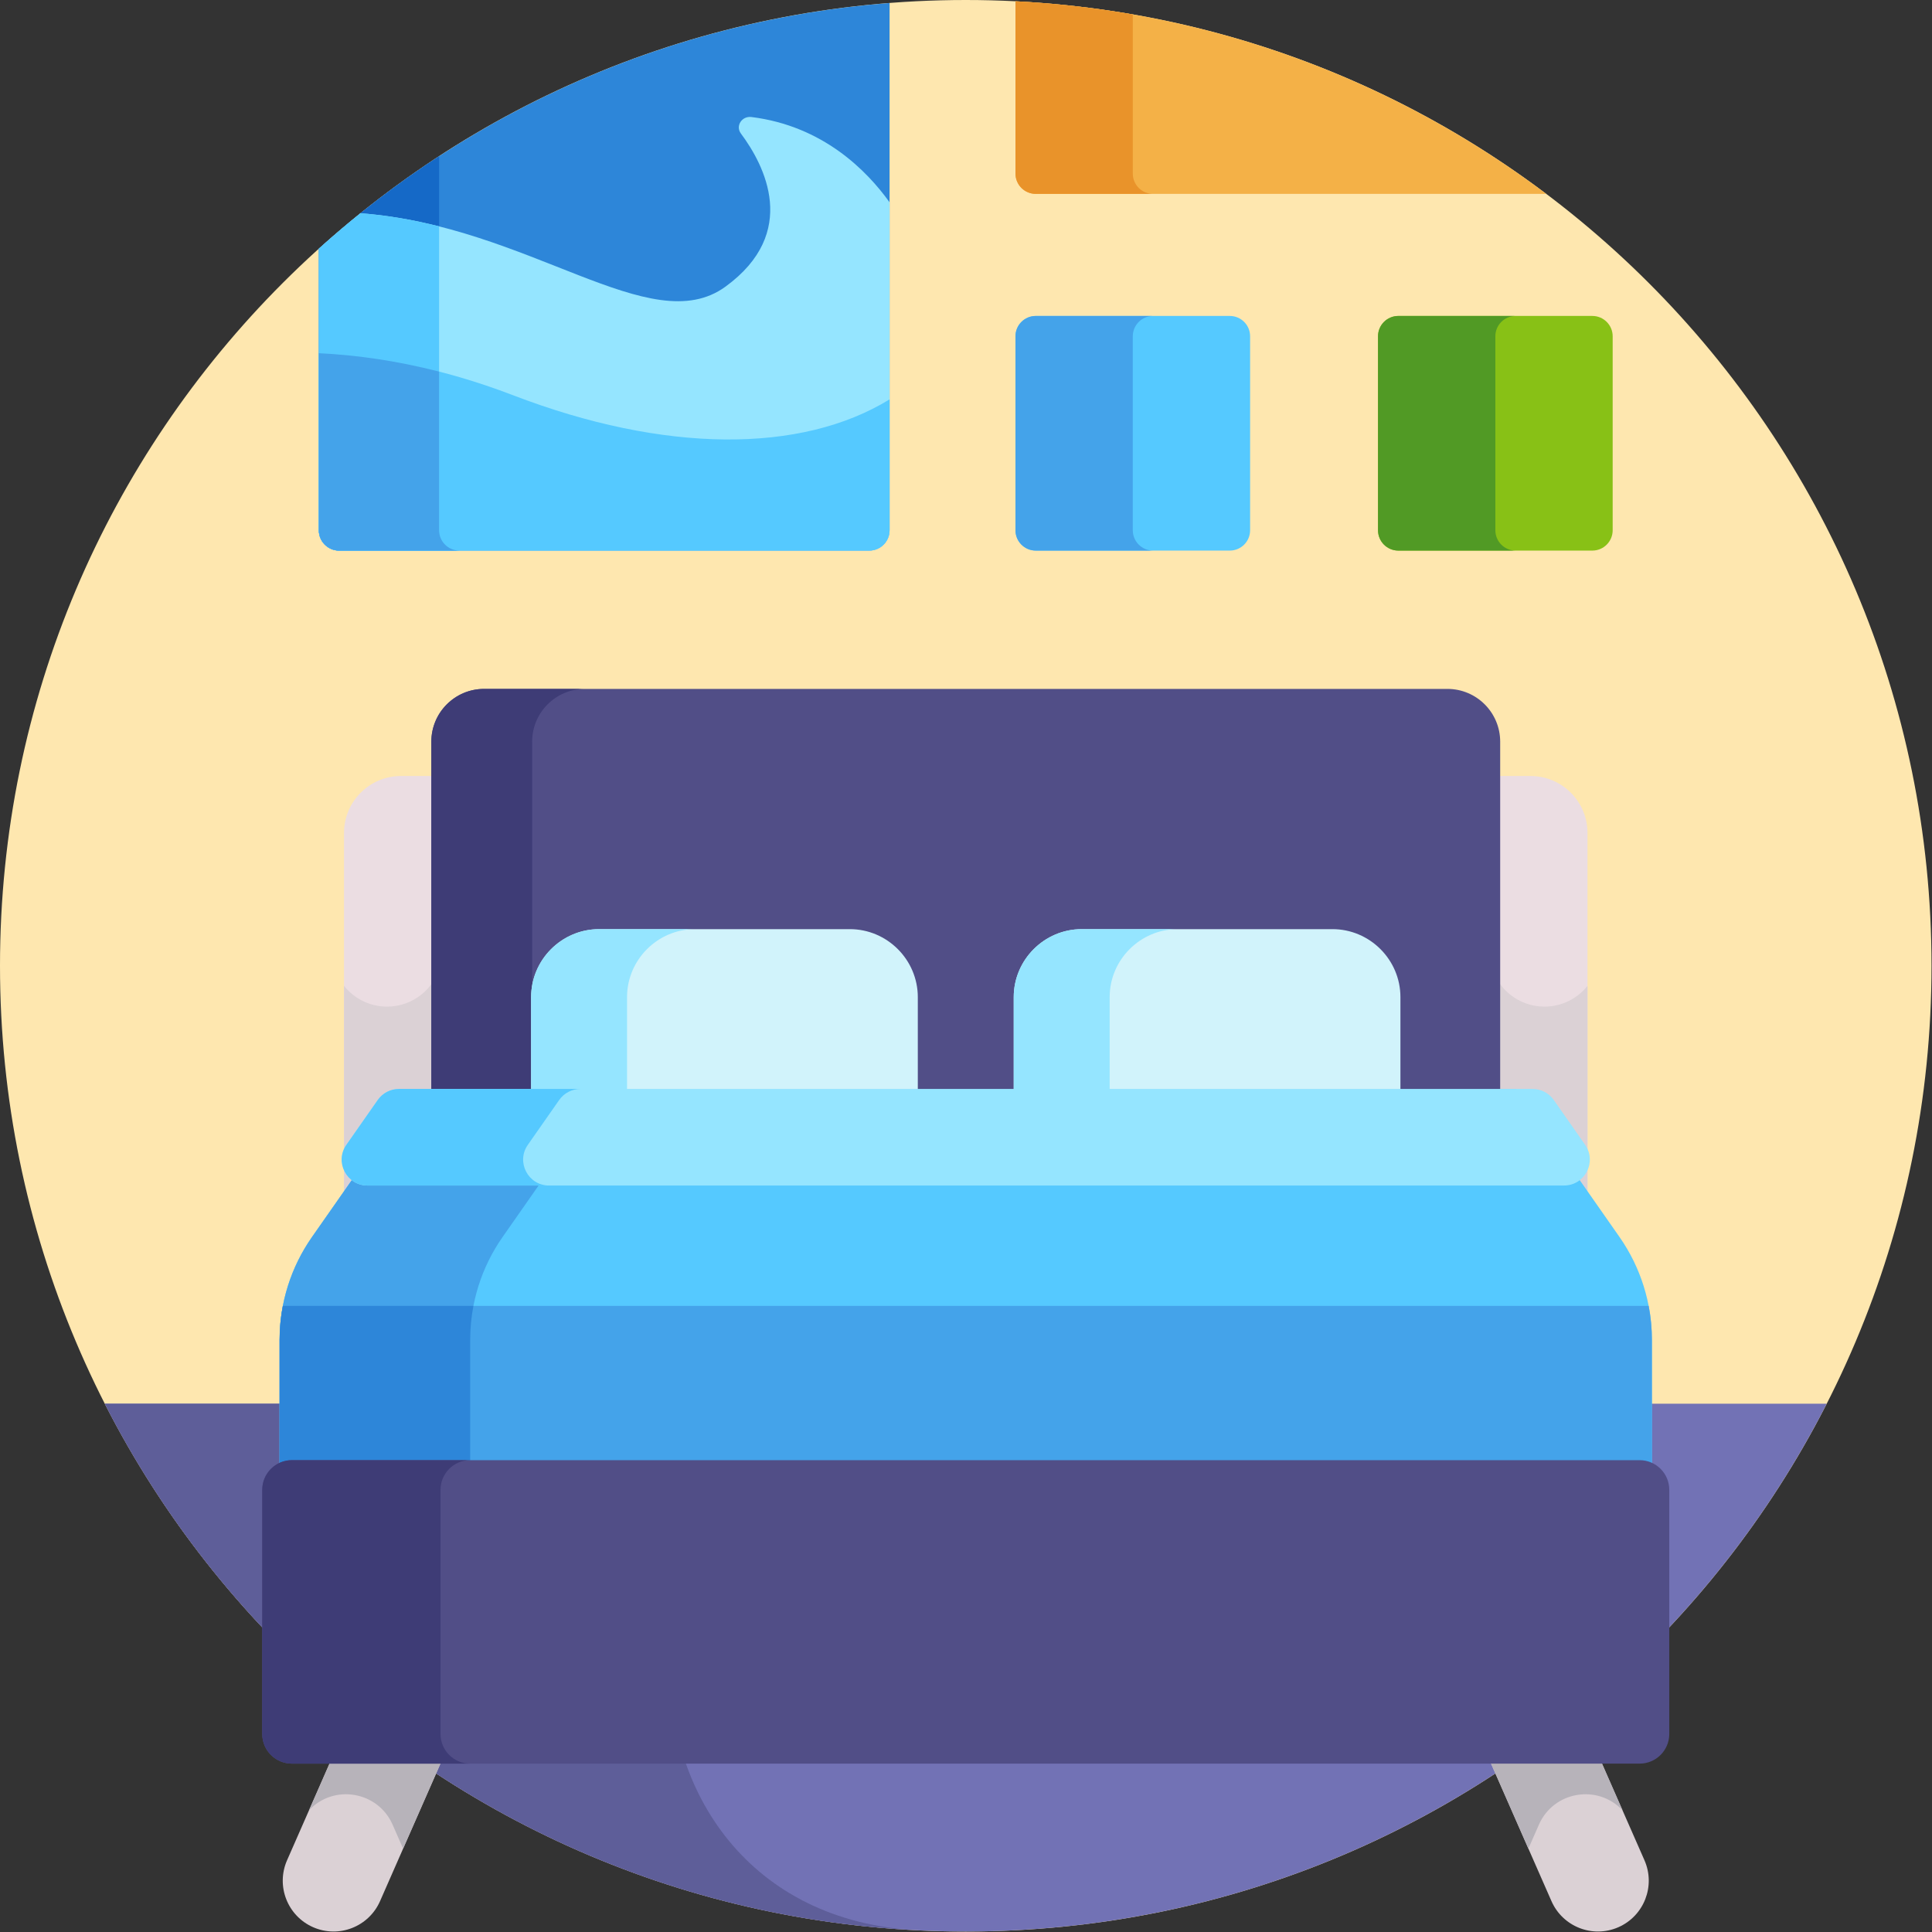 <svg xmlns="http://www.w3.org/2000/svg" viewBox="0 0 512 512" style=""><rect x="0" y="0" width="512" height="512" fill="#333333" stroke="none"/><rect data-fl-background="" x="0" y="0" width="512" height="512" fill="transparent"></rect><g transform="matrix(0.75, 0, 0, 0.75, 2.1316282072803006e-14, 2.1316282072803006e-14)"><path d="m512 256c0 141.387-114.613 256-256 256s-256-114.613-256-256 114.613-256 256-256 256 114.613 256 256zm0 0" fill="#fee7af" transform="matrix(1.333, 0, 0, 1.333, 0, 0)"></path><path d="m27.781 372.094c42.324 83.035 128.629 139.906 228.219 139.906s185.895-56.871 228.219-139.906zm0 0" fill="#7272b5" transform="matrix(1.333, 0, 0, 1.333, 0, 0)"></path><path d="m247.496 372.094h-219.715c40.512 79.477 121.316 134.977 215.496 139.59-90.133-4.641-86.262-139.59 4.219-139.59zm0 0" fill="#5e5e99" transform="matrix(1.333, 0, 0, 1.333, 0, 0)"></path><path d="m84.52 65.93v74.633c0 2.973 2.414 5.387 5.387 5.387h140.512c2.973 0 5.387-2.414 5.387-5.387v-139.773c-58.004 4.527-110.574 28.387-151.285 65.141zm0 0" fill="#2d86d9" transform="matrix(1.333, 0, 0, 1.333, 0, 0)"></path><path d="m116.395 140.562v-99.164c-11.27 7.348-21.926 15.551-31.875 24.531v74.633c0 2.973 2.414 5.387 5.387 5.387h31.875c-2.977 0-5.387-2.414-5.387-5.387zm0 0" fill="#1569c7" transform="matrix(1.333, 0, 0, 1.333, 0, 0)"></path><path d="m269.18.336v45.676c0 2.973 2.41 5.383 5.387 5.383h135.305c-39.555-29.793-88.02-48.391-140.691-51.059zm0 0" fill="#f4b147" transform="matrix(1.333, 0, 0, 1.333, 0, 0)"></path><path d="m325.988 83.75h-51.422c-2.977 0-5.387 2.414-5.387 5.387v51.426c0 2.973 2.41 5.387 5.387 5.387h51.422c2.977 0 5.387-2.414 5.387-5.387v-51.426c0-2.973-2.41-5.387-5.387-5.387zm0 0" fill="#55c9ff" transform="matrix(1.333, 0, 0, 1.333, 0, 0)"></path><path d="m422.094 83.75h-51.426c-2.973 0-5.387 2.414-5.387 5.387v51.426c0 2.973 2.414 5.387 5.387 5.387h51.426c2.973 0 5.387-2.414 5.387-5.387v-51.426c0-2.973-2.414-5.387-5.387-5.387zm0 0" fill="#88c116" transform="matrix(1.333, 0, 0, 1.333, 0, 0)"></path><path d="m300.277 46.012v-42.184c-10.176-1.773-20.551-2.961-31.102-3.496v45.68c0 2.973 2.414 5.383 5.387 5.383h31.102c-2.977.004-5.387-2.41-5.387-5.383zm0 0" fill="#e9932a" transform="matrix(1.333, 0, 0, 1.333, 0, 0)"></path><path d="m300.277 140.562v-51.426c0-2.973 2.41-5.383 5.387-5.383h-31.102c-2.973 0-5.387 2.41-5.387 5.383v51.426c0 2.973 2.414 5.387 5.387 5.387h31.102c-2.977 0-5.387-2.414-5.387-5.387zm0 0" fill="#44a3ea" transform="matrix(1.333, 0, 0, 1.333, 0, 0)"></path><path d="m396.383 140.562v-51.426c0-2.973 2.41-5.383 5.387-5.383h-31.102c-2.973 0-5.387 2.41-5.387 5.383v51.426c0 2.973 2.414 5.387 5.387 5.387h31.102c-2.977 0-5.387-2.414-5.387-5.387zm0 0" fill="#519a25" transform="matrix(1.333, 0, 0, 1.333, 0, 0)"></path><path d="m84.52 140.562c0 2.973 2.414 5.387 5.387 5.387h140.512c2.973 0 5.387-2.414 5.387-5.387v-86.934c-5.992-8.367-17.641-20.238-36.609-22.609-2.547-.32-4.293 2.371-2.809 4.363 6.266 8.402 15.598 26.266-4.078 40.598-19.867 14.473-51.855-16.102-96.758-19.449-3.766 3.031-7.445 6.16-11.031 9.398zm0 0" fill="#95e5ff" transform="matrix(1.333, 0, 0, 1.333, 0, 0)"></path><path d="m116.395 140.562v-80.555c-6.609-1.668-13.555-2.934-20.844-3.477-3.402 2.742-7.637 6.332-11.031 9.398v74.633c0 2.973 2.414 5.387 5.387 5.387h31.875c-2.977 0-5.387-2.414-5.387-5.387zm0 0" fill="#55c9ff" transform="matrix(1.333, 0, 0, 1.333, 0, 0)"></path><path d="m89.906 145.949h140.512c2.973 0 5.387-2.414 5.387-5.387v-34.695c-23.484 14.438-59.797 14.262-99.809-1.098-19.324-7.418-36.727-10.441-51.477-11.145v46.938c0 2.973 2.414 5.387 5.387 5.387zm0 0" fill="#55c9ff" transform="matrix(1.333, 0, 0, 1.333, 0, 0)"></path><path d="m89.906 145.949h31.871c-2.973 0-5.383-2.414-5.383-5.387v-42.059c-11.605-2.977-22.301-4.422-31.875-4.875v46.934c0 2.973 2.414 5.387 5.387 5.387zm0 0" fill="#44a3ea" transform="matrix(1.333, 0, 0, 1.333, 0, 0)"></path><path d="m395.23 312.98h6.617 4.406c2.238 0 4.336 1.094 5.617 2.926 8.684 12.508 8.387 11.805 8.938 13.004v-108.109c0-8.34-6.762-15.098-15.098-15.098h-10.48zm0 0" fill="#ebdde2" transform="matrix(1.333, 0, 0, 1.333, 0, 0)"></path><path d="m409.398 266.832c4.621 0 8.734-2.152 11.41-5.504v67.582c-.555-1.211-.32-.586-8.938-13-1.281-1.836-3.379-2.93-5.617-2.93h-4.406c-.789 0-4.641 0-6.617 0v-57.285c1.559 6.387 7.301 11.137 14.168 11.137zm0 0" fill="#dbd1d5" transform="matrix(1.333, 0, 0, 1.333, 0, 0)"></path><path d="m100.129 315.906c1.281-1.832 3.379-2.926 5.617-2.926h4.406 6.617v-107.277h-10.48c-8.34 0-15.098 6.762-15.098 15.098v108.109c.555-1.211.324-.594 8.938-13.004zm0 0" fill="#ebdde2" transform="matrix(1.333, 0, 0, 1.333, 0, 0)"></path><path d="m102.602 266.832c-4.621 0-8.734-2.152-11.41-5.504v67.582c.555-1.211.32-.586 8.938-13 1.281-1.836 3.379-2.93 5.617-2.93h4.406 6.617v-57.285c-1.559 6.387-7.301 11.137-14.168 11.137zm0 0" fill="#dbd1d5" transform="matrix(1.333, 0, 0, 1.333, 0, 0)"></path><path d="m429.309 327.922-27.461-39.266c-15.543 0-276.152 0-291.695 0l-27.461 39.266c-5.578 7.98-8.574 17.48-8.574 27.219v42.883h363.762v-42.883c0-9.738-2.992-19.238-8.57-27.219zm0 0" fill="#55c9ff" transform="matrix(1.333, 0, 0, 1.333, 0, 0)"></path><path d="m133.211 327.922 27.461-39.266c-27.156 0-46.605 0-50.52 0l-27.461 39.266c-5.578 7.98-8.574 17.48-8.574 27.219v42.883h50.52v-42.883c0-9.738 2.992-19.238 8.574-27.219zm0 0" fill="#44a3ea" transform="matrix(1.333, 0, 0, 1.333, 0, 0)"></path><path d="m383.676 182.613h-255.352c-7.723 0-13.988 6.266-13.988 13.992v94.047h283.328v-94.047c0-7.727-6.266-13.992-13.988-13.992zm0 0" fill="#514e87" transform="matrix(1.333, 0, 0, 1.333, 0, 0)"></path><path d="m155.047 182.613h-26.723c-7.727 0-13.988 6.266-13.988 13.992v94.047h26.723v-94.047c0-7.727 6.262-13.992 13.988-13.992zm0 0" fill="#3e3c76" transform="matrix(1.333, 0, 0, 1.333, 0, 0)"></path><path d="m74.121 355.141v42.883h363.758v-42.883c0-3.027-.289-6.031-.855-8.977h-362.047c-.566 2.945-.855 5.949-.855 8.977zm0 0" fill="#44a3ea" transform="matrix(1.333, 0, 0, 1.333, 0, 0)"></path><path d="m125.492 346.164h-50.516c-.566 2.945-.855 5.949-.855 8.977v42.883h50.516v-42.883c0-3.027.289-6.031.855-8.977zm0 0" fill="#2d86d9" transform="matrix(1.333, 0, 0, 1.333, 0, 0)"></path><path d="m225.258 246.293h-66.445c-9.914 0-18.027 8.113-18.027 18.027v26.332h102.504v-26.332c-.004-9.914-8.113-18.027-18.031-18.027zm0 0" fill="#d1f3fb" transform="matrix(1.333, 0, 0, 1.333, 0, 0)"></path><path d="m353.188 246.293h-66.445c-9.914 0-18.027 8.113-18.027 18.027v26.332h102.504v-26.332c0-9.914-8.113-18.027-18.031-18.027zm0 0" fill="#d1f3fb" transform="matrix(1.333, 0, 0, 1.333, 0, 0)"></path><path d="m184.242 246.293h-25.43c-9.914 0-18.027 8.113-18.027 18.027v26.332h25.43v-26.332c0-9.914 8.113-18.027 18.027-18.027zm0 0" fill="#95e5ff" transform="matrix(1.333, 0, 0, 1.333, 0, 0)"></path><path d="m312.176 246.293h-25.434c-9.918 0-18.027 8.113-18.027 18.027v26.332h25.43v-26.332c0-9.914 8.113-18.027 18.031-18.027zm0 0" fill="#95e5ff" transform="matrix(1.333, 0, 0, 1.333, 0, 0)"></path><path d="m420.184 303.469-8.312-11.887c-1.281-1.832-3.379-2.926-5.617-2.926h-300.508c-2.238 0-4.336 1.09-5.617 2.926l-8.312 11.887c-3.176 4.543.074 10.785 5.617 10.785h317.133c5.543 0 8.793-6.242 5.617-10.785zm0 0" fill="#95e5ff" transform="matrix(1.333, 0, 0, 1.333, 0, 0)"></path><path d="m139.918 303.469 8.312-11.887c1.281-1.832 3.379-2.926 5.617-2.926h-48.102c-2.234 0-4.336 1.094-5.617 2.926l-8.312 11.887c-3.176 4.543.074 10.785 5.617 10.785h48.102c-5.547 0-8.797-6.242-5.617-10.785zm0 0" fill="#55c9ff" transform="matrix(1.333, 0, 0, 1.333, 0, 0)"></path><path d="m420.801 458.723-29.121.656 19.578 44.566c2.977 6.777 10.902 9.914 17.738 6.914 6.809-2.992 9.902-10.934 6.914-17.742zm0 0" fill="#dbd1d5" transform="matrix(1.333, 0, 0, 1.333, 0, 0)"></path><path d="m91.199 458.723 29.121.656-19.578 44.566c-2.977 6.777-10.902 9.914-17.738 6.914-6.809-2.992-9.902-10.934-6.914-17.742zm0 0" fill="#dbd1d5" transform="matrix(1.333, 0, 0, 1.333, 0, 0)"></path><path d="m407.938 483.66c3.883-8.84 15.566-10.824 22.152-3.793l-9.289-21.145-29.121.656 13.461 30.648zm0 0" fill="#b7b3ba" transform="matrix(1.333, 0, 0, 1.333, 0, 0)"></path><path d="m104.062 483.66 2.793 6.367 13.465-30.648-29.121-.656-9.289 21.145c6.605-7.051 18.277-5.027 22.152 3.793zm0 0" fill="#b7b3ba" transform="matrix(1.333, 0, 0, 1.333, 0, 0)"></path><path d="m434.621 387.055h-357.238c-4.348 0-7.871 3.52-7.871 7.867v64.707c0 4.348 3.523 7.867 7.871 7.867h357.238c4.344 0 7.867-3.52 7.867-7.867v-64.707c0-4.348-3.523-7.867-7.867-7.867zm0 0" fill="#514e87" transform="matrix(1.333, 0, 0, 1.333, 0, 0)"></path><path d="m116.77 459.633v-64.711c0-4.348 3.523-7.867 7.867-7.867h-47.254c-4.348 0-7.871 3.523-7.871 7.867v64.711c0 4.344 3.523 7.867 7.871 7.867h47.254c-4.344 0-7.867-3.523-7.867-7.867zm0 0" fill="#3e3c76" transform="matrix(1.333, 0, 0, 1.333, 0, 0)"></path></g></svg>
